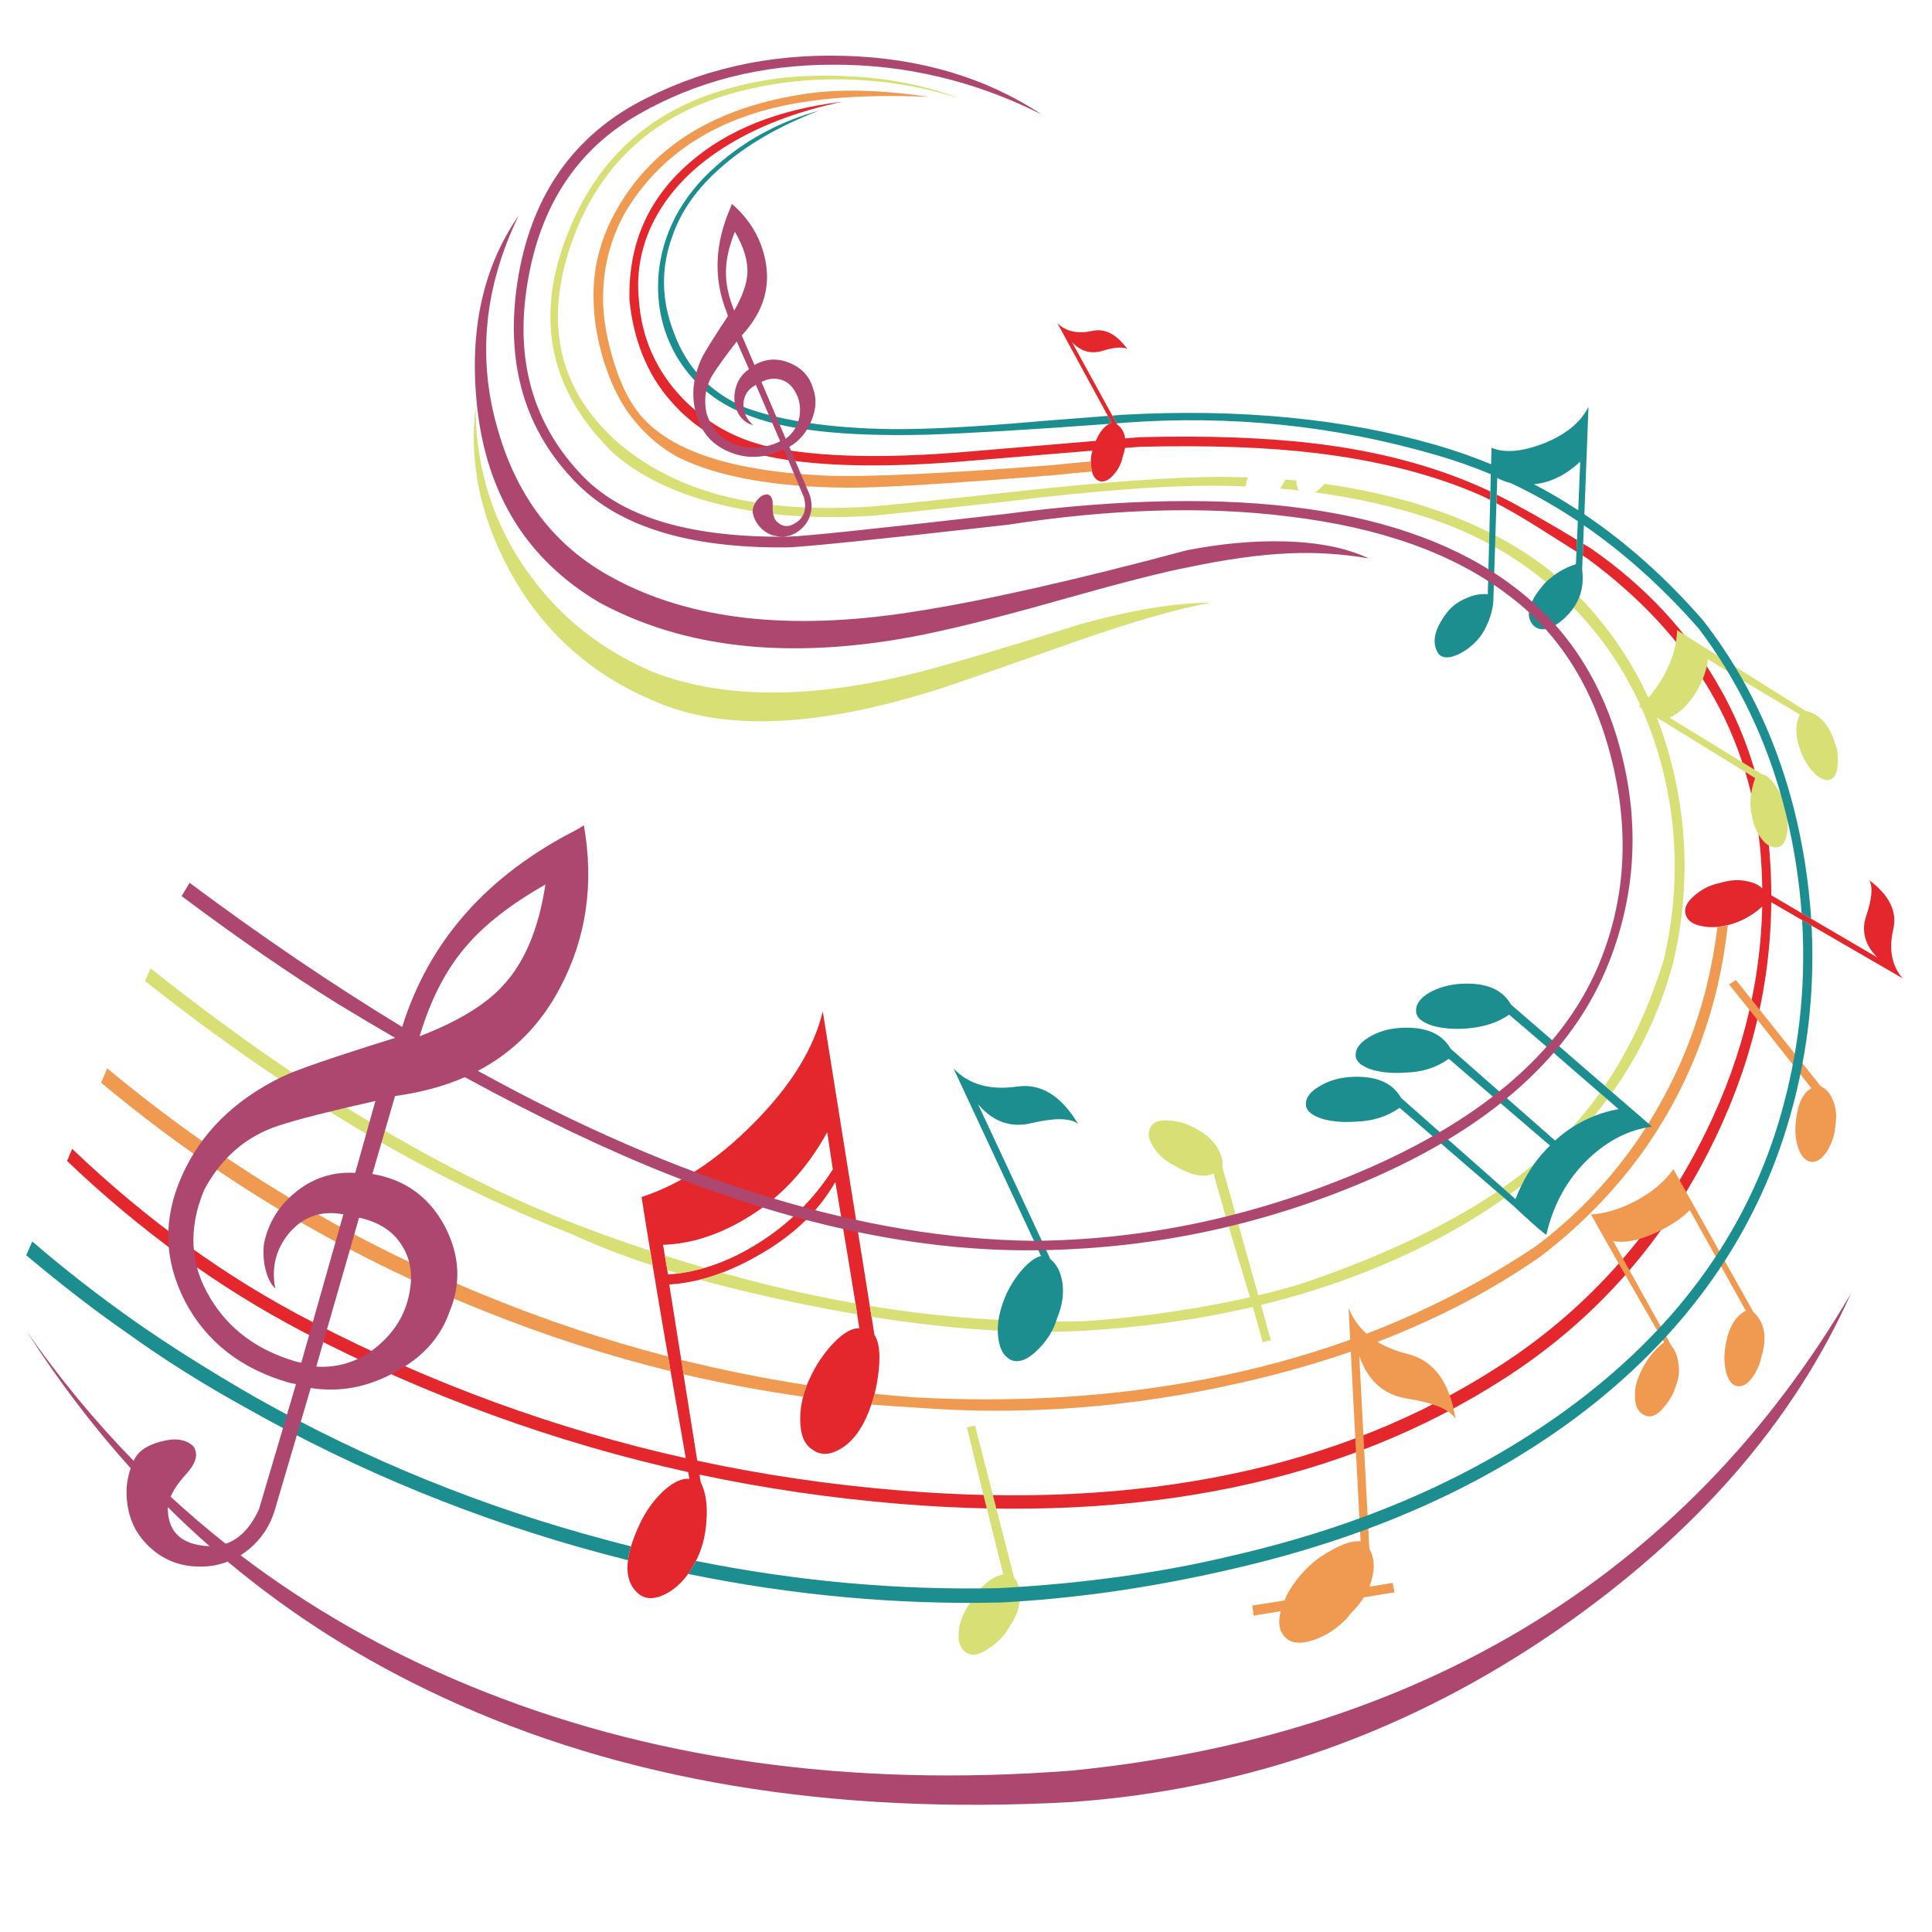 <?xml version="1.0" encoding="utf-8"?>
<!-- Generator: Adobe Illustrator 16.0.0, SVG Export Plug-In . SVG Version: 6.00 Build 0)  -->
<!DOCTYPE svg PUBLIC "-//W3C//DTD SVG 1.1//EN" "http://www.w3.org/Graphics/SVG/1.1/DTD/svg11.dtd">
<svg version="1.1" id="Layer_1" xmlns="http://www.w3.org/2000/svg" xmlns:xlink="http://www.w3.org/1999/xlink" x="0px" y="0px"
	 width="300px" height="300px" viewBox="0 0 300 300" enable-background="new 0 0 300 300" xml:space="preserve">
<g>
	<path fill-rule="evenodd" clip-rule="evenodd" fill="#E4262D" d="M244.877,83.833l-0.077,1.831
		c-2.929-1.837-5.135-3.228-6.615-4.176c-2.147-1.324-4.086-2.44-5.817-3.347l0.047-1.329
		C235.709,78.458,239.863,80.8,244.877,83.833z M266.991,106.698c4.493,7.872,7.095,16.53,7.804,25.976
		c0.167,2.125,0.251,4.243,0.251,6.349l16.482,9.665c-1.948-1.949-2.533-4.097-1.752-6.442c0.907-2.67,1.069-4.526,0.485-5.568
		c3.127,2.346,4.368,4.885,3.722,7.616c-0.719,3.128-0.233,5.667,1.454,7.617l-20.392-11.808
		c-0.115,13.386-3.389,26.352-9.821,38.894c-7.497,14.648-18.042,26.335-31.638,35.063c-24.961,16.087-56.259,22.572-93.896,19.455
		c-10.531-0.866-20.889-2.378-31.075-4.536l0.188,1.158c0.783,1.563,1.079,3.549,0.891,5.958c-0.125,2.303-0.667,4.399-1.626,6.287
		c-0.052,0.083-0.098,0.166-0.14,0.249c-0.333,0.636-0.693,1.226-1.079,1.768c-0.949,1.324-2.054,2.33-3.316,3.019
		c-1.688,0.917-3.091,0.985-4.206,0.203c-1.523-1.168-2.127-2.951-1.814-5.348c0.083-0.679,0.239-1.397,0.47-2.159
		c0.311-1.053,0.76-2.2,1.344-3.44c0.979-2.086,2.251-3.841,3.815-5.271c1.501-1.304,2.805-1.893,3.91-1.767
		c-0.063-0.354-0.125-0.704-0.188-1.047c-20.623-4.558-40.536-11.804-59.74-21.74c-13.074-6.839-25.309-15.694-36.705-26.569
		l0.783-1.893c11.583,11.082,24.016,20.043,37.298,26.883c18.58,9.623,37.909,16.677,57.989,21.16
		c-0.855-4.838-1.642-9.343-2.362-13.514c-0.135-0.77-0.265-1.53-0.39-2.281c-0.918-5.278-1.716-9.984-2.394-14.123
		c-0.136-0.783-0.261-1.544-0.375-2.282c-0.521-3.139-0.969-5.923-1.345-8.354c5.995-1.959,11.823-5.805,17.484-11.54
		c5.735-5.797,9.284-11.563,10.65-17.297l8.022,50.232c0.708,1.042,0.933,2.867,0.673,5.473c-0.126,1.251-0.34,2.482-0.642,3.692
		c-0.146,0.552-0.313,1.104-0.501,1.658c-0.24,0.697-0.51,1.386-0.813,2.063c-1.105,2.42-2.534,4.081-4.285,4.989
		c-1.564,0.844-2.934,0.813-4.113-0.095c-1.231-0.781-1.846-2.346-1.846-4.692c0-1.177,0.151-2.34,0.453-3.487
		c0.146-0.604,0.339-1.202,0.58-1.798c0.124-0.323,0.266-0.646,0.422-0.969c0.98-2.147,2.252-4.034,3.815-5.661
		c1.564-1.564,2.868-2.283,3.91-2.159c-0.084-0.54-0.193-1.271-0.329-2.19c-0.083-0.509-0.171-1.077-0.265-1.703
		c-0.637-3.963-1.679-10.249-3.128-18.861c-2.606,4.558-6.548,8.331-11.824,11.323c-1.959,1.137-3.888,2.064-5.786,2.784
		c-1.146,0.438-2.289,0.797-3.425,1.078c-1.605,0.396-3.191,0.642-4.754,0.736l4.347,27.367c10.331,2.22,20.861,3.764,31.591,4.63
		c37.262,3.065,68.2-3.348,92.816-19.238c13.283-8.527,23.646-19.933,31.09-34.216c6.318-12.095,9.607-24.511,9.869-37.252
		c-0.408,0.428-0.955,0.861-1.644,1.299c-1.104,0.72-2.277,1.241-3.519,1.564c-0.063,0.02-0.125,0.035-0.188,0.047
		c-0.554,0.135-1.09,0.229-1.61,0.282c-0.845,0.072-1.647,0.03-2.409-0.126c-1.428-0.261-2.272-0.881-2.533-1.861
		c-0.261-0.98,0.261-1.991,1.563-3.034c1.158-0.959,2.456-1.569,3.895-1.83c0-0.01,0.005-0.015,0.015-0.015
		c0.521-0.157,1.034-0.266,1.534-0.329c0.927-0.126,1.814-0.084,2.658,0.125c0.97,0.198,1.72,0.563,2.252,1.096
		c-0.031-1.691-0.108-3.384-0.235-5.084c-1.48-18.684-10.494-34.091-27.039-46.228c-0.208-0.136-0.411-0.261-0.609-0.375
		l0.063-1.846c0.405,0.24,0.818,0.49,1.235,0.751C255.597,91.111,262.237,98.284,266.991,106.698z M100.798,35.854
		c-1.429,3.461-1.96,7.012-1.596,10.649c0.407,5.984,2.701,11.134,6.881,15.452c4.035,4.098,8.94,6.663,14.716,7.694
		c7.184,1.315,16.572,1.512,28.166,0.595c9.436-0.804,16.499-1.397,21.19-1.783c0.542-1.293,1.229-2.173,2.065-2.643
		c0.115-0.072,0.239-0.135,0.374-0.187l-8.397-15.436c1.366,1.303,3.19,1.695,5.474,1.173c1.949-0.397,3.742,0.547,5.38,2.83
		c-0.72-0.386-2.022-0.287-3.91,0.296c-1.762,0.523-3.326,0.063-4.691-1.375l7.037,12.808c0.584,0.386,0.976,1.001,1.174,1.846
		c0.02,0.104,0.035,0.203,0.046,0.297c1.533-0.126,2.326-0.188,2.378-0.188c10.415-0.26,19.444,0.067,27.087,0.985
		c9.769,1.178,18.427,3.467,25.975,6.865c0.408,0.188,0.834,0.386,1.283,0.594c-0.021,0.427-0.031,0.86-0.031,1.299
		c-0.459-0.229-0.902-0.444-1.33-0.643c-7.36-3.263-16.034-5.482-26.023-6.661c-7.465-0.887-16.477-1.2-27.039-0.939
		c-0.082,0-0.854,0.057-2.314,0.173c-0.063,0.416-0.172,0.833-0.328,1.25c-0.031,0.158-0.068,0.313-0.11,0.469
		c-0.155,0.563-0.39,1.101-0.703,1.611c-0.167,0.261-0.354,0.511-0.563,0.751c-0.771,0.917-1.517,1.277-2.237,1.079
		c-0.615-0.219-1.011-0.719-1.188-1.501c-0.03-0.146-0.058-0.297-0.078-0.454c-0.084-0.355-0.121-0.726-0.11-1.111
		c0-0.542,0.089-1.1,0.267-1.674c-4.691,0.386-11.609,0.96-20.752,1.722c-11.625,0.917-21.045,0.735-28.26-0.548
		c-6.526-1.178-11.735-3.827-15.624-7.944c-4.119-4.244-6.537-9.738-7.256-16.483c-0.261-8.737,2.872-15.91,9.398-21.519
		c5.871-5.088,13.742-8.221,23.615-9.399c-7.214,1.522-13.366,3.91-18.453,7.162C106.833,26.459,102.997,30.755,100.798,35.854z
		 M109.43,196.872c2.815-0.824,5.604-2.111,8.367-3.864c4.691-2.94,8.532-6.751,11.525-11.431l-0.877-5.771
		c-3.252,5.933-7.552,10.457-12.9,13.574c-4.235,2.481-8.431,3.785-12.591,3.909l0.783,4.599c0.521-0.031,1.036-0.079,1.548-0.141
		C106.671,197.559,108.054,197.268,109.43,196.872z"/>
	<path fill-rule="evenodd" clip-rule="evenodd" fill="#F09951" d="M93.666,47.489c0.115,2.459,0.604,5.166,1.471,8.116
		c0.906,3.117,2.006,5.62,3.299,7.506c4.233,6.444,14.164,10.025,29.791,10.744c6.381,0.251,18.146-0.298,35.298-1.641
		c1.979-0.21,3.931-0.396,5.848-0.564c-0.011,0.385,0.026,0.756,0.11,1.111c0.021,0.157,0.048,0.308,0.078,0.454
		c-1.856,0.156-3.743,0.337-5.661,0.547c-16.077,1.313-26.794,1.97-32.154,1.97c-11.384-0.083-20.2-1.657-26.445-4.723
		c-3.148-1.741-5.796-4.145-7.944-7.21c-1.428-2.084-2.627-4.66-3.597-7.725c-0.918-3.002-1.434-5.837-1.549-8.508
		c-0.344-5.399,0.912-10.535,3.77-15.403c5.67-9.729,15.419-15.597,29.245-17.611c5.263-0.771,11.577-0.609,18.938,0.486
		c-10.739-0.458-19.429,0.297-26.07,2.268c-9.331,2.721-16.301,7.888-20.909,15.498C94.64,37.246,93.468,42.141,93.666,47.489z
		 M268.289,143.652c-1.347,12.584-5.484,23.948-12.417,34.093c-4.493,6.495-10.003,12.251-16.531,17.265
		c-7.579,5.307-16.06,9.759-25.443,13.355c1.303,0.793,2.836,1.413,4.598,1.861c4.098,0.98,6.604,4.336,7.521,10.072
		c-0.917-1.439-3.424-2.481-7.521-3.129c-3.649-0.583-6.125-2.799-7.428-6.646l1.563,29.993c0.906,1.565,0.906,3.52,0,5.865
		l3.611-0.594l0.298,1.47l-4.785,0.782c-0.396,0.72-1.048,1.532-1.955,2.439c-1.303,1.7-2.998,3.004-5.083,3.912
		c-2.283,0.915-3.945,0.915-4.989,0c-1.042-0.908-1.334-2.306-0.875-4.192l-4.206,0.674l-0.188-1.566l4.989-0.781
		c0.583-1.428,1.49-2.825,2.722-4.192c1.177-1.375,2.647-2.548,4.408-3.519c1.888-1.104,3.451-1.595,4.692-1.472l-1.517-29.462
		c-5.453,1.888-11.192,3.508-17.217,4.865c-16.882,3.835-33.621,5.112-50.217,3.83c-2.346-0.125-4.681-0.286-7.007-0.483
		c0.188-0.555,0.355-1.106,0.501-1.658c2.053,0.208,4.118,0.391,6.192,0.547c15.827,0.865,30.882-0.078,45.166-2.829
		c7.84-1.513,15.336-3.551,22.488-6.117l-0.25-4.94c0.625,1.563,1.553,2.897,2.783,4.003c9.394-3.597,18.183-8.143,26.366-13.636
		c6.298-4.757,11.667-10.421,16.108-17.001c6.59-9.874,10.594-20.716,12.012-32.527
		C267.199,143.881,267.735,143.787,268.289,143.652z M269.556,152.175l13.184,16.515c0.844,0.396,1.465,1.111,1.861,2.143
		c0.521,1.178,0.65,2.482,0.392,3.91c-0.063,1.303-0.454,2.573-1.174,3.815c-0.782,1.304-1.632,1.924-2.549,1.861
		c-0.908-0.135-1.591-0.855-2.049-2.159c-0.386-1.166-0.517-2.434-0.392-3.799c0.262-2.93,1.075-4.754,2.44-5.474
		c-5.338-6.84-9.603-12.214-12.793-16.124L269.556,152.175z M256.92,191.507c-2.669,1.178-4.816,1.568-6.443,1.174l9.086,16.326
		c0.584,0.719,0.938,1.631,1.064,2.735c0.197,1.169,0.066,2.305-0.393,3.411c-0.322,1.178-0.937,2.288-1.844,3.331
		c-1.044,1.302-2.054,1.725-3.035,1.267c-0.979-0.459-1.47-1.403-1.47-2.83c-0.063-1.044,0.135-2.116,0.594-3.223
		c0.907-2.221,2.211-3.983,3.911-5.286c-5.214-8.987-8.993-15.596-11.34-19.829c2.148-0.126,4.427-0.81,6.835-2.048
		c2.606-1.367,4.593-3.029,5.958-4.99l12.418,22.175c1.762,1.636,2.184,3.953,1.267,6.945c-0.261,1.166-0.715,2.21-1.36,3.127
		c-0.855,1.241-1.767,1.694-2.737,1.361c-0.719-0.324-1.208-1.137-1.47-2.439c-0.261-1.169-0.261-2.472,0-3.911
		c0.458-2.668,1.502-4.424,3.127-5.27l-8.694-15.639C261.152,189.198,259.328,190.402,256.92,191.507z M106.146,213.402l-0.36-2.237
		c6.443,1.596,12.944,2.897,19.502,3.909c-0.241,0.596-0.433,1.194-0.58,1.798C118.485,215.997,112.297,214.84,106.146,213.402z
		 M15.706,168.127l0.938-2.235c17.808,14.805,37.289,26.527,58.443,35.17c9.404,3.868,18.954,7.059,28.65,9.572
		c0.125,0.751,0.255,1.512,0.39,2.281c-9.811-2.407-19.521-5.545-29.135-9.413C53.359,194.859,33.598,183.066,15.706,168.127z"/>
	<path fill-rule="evenodd" clip-rule="evenodd" fill="#D7DF75" d="M95.433,70.541c-9.852-9.445-12.401-20.549-7.646-33.311
		c4.493-12.198,12.896-20.013,25.209-23.442c5.608-1.626,11.678-2.283,18.203-1.971c6.549,0.251,12.527,1.424,17.938,3.519
		c-5.66-1.834-11.583-2.835-17.764-3.002c-6.245-0.146-12.198,0.593-17.86,2.219c-12.459,3.525-20.773,11.412-24.943,23.662
		c-4.149,12.417-1.632,22.635,7.553,30.653c5.004,4.232,11.114,7.11,18.329,8.631c5.952,1.283,12.866,1.669,20.736,1.159
		c2.148-0.146,9.086-0.861,20.815-2.143c15.232-1.689,26.628-2.507,34.187-2.456c1.198,0.01,2.394,0.037,3.582,0.078
		c-0.188,0.5-0.308,0.965-0.359,1.393c-1.002-0.042-2.007-0.073-3.019-0.094c-8.529-0.145-19.935,0.673-34.218,2.456
		c-12.25,1.345-19.278,2.084-21.082,2.22c-8.008,0.459-15.045,0.032-21.112-1.282C106.161,77.203,99.979,74.44,95.433,70.541z
		 M260.423,97.861l19.938,12.512c2.148,0.458,3.682,2.153,4.599,5.082c0.386,0.971,0.517,2.076,0.391,3.316
		c-0.072,1.365-0.531,2.148-1.375,2.345c-0.783,0.063-1.565-0.328-2.346-1.172c-0.783-0.782-1.435-1.825-1.956-3.127
		c-0.906-2.346-0.97-4.301-0.188-5.865c-6.84-4.036-11.594-6.898-14.262-8.587c-0.199,1.627-0.788,3.284-1.769,4.974
		c-1.168,1.96-2.563,3.33-4.19,4.113l14.356,8.789c0.721,0.125,1.434,0.744,2.143,1.86c0.719,1.044,1.209,2.149,1.47,3.316
		c0.322,1.168,0.422,2.403,0.298,3.707c-0.198,1.564-0.751,2.382-1.658,2.455c-0.98,0.063-1.861-0.526-2.644-1.767
		c-0.584-0.906-0.974-1.918-1.173-3.034c-0.458-1.751-0.297-3.737,0.484-5.958l-15.278-9.415c1.043,2.681,1.908,5.473,2.597,8.382
		c2.293,9.759,2.293,19.59,0,29.494c-1.972,7.435-5.136,14.212-9.493,20.331l-1.173-1.017c3.878-5.724,6.948-12.316,9.212-19.782
		c2.199-9.591,2.199-19.069,0-28.431c-0.877-3.67-2.044-7.141-3.503-10.415l-0.438-0.282c0.072-0.062,0.151-0.124,0.233-0.188
		c-2.429-5.316-5.629-10.103-9.602-14.356c-6.182-6.642-13.767-11.49-22.755-14.544c-5.714-1.908-11.754-3.289-18.124-4.144
		c0.457-0.281,0.942-0.72,1.453-1.313c5.934,0.823,11.558,2.126,16.875,3.909c9.768,3.316,17.613,8.164,23.536,14.544
		c4.076,4.389,7.366,9.301,9.867,14.732c0.918-1,1.764-2.21,2.534-3.627C259.715,102.361,260.361,100.083,260.423,97.861z
		 M167.81,96.908c8.018-2.211,14.732-3.316,20.144-3.316c-5.016,0.917-11.828,2.868-20.44,5.85
		c-13.282,4.692-20.711,7.267-22.285,7.726c-18.287,5.754-32.712,6.369-43.273,1.845c-10.103-4.15-17.729-10.979-22.879-20.488
		c-4.494-8.35-6.24-16.791-5.239-25.318c0.052,9.695,2.815,18.323,8.289,25.882c4.889,6.786,11.301,11.87,19.235,15.247
		c11.791,4.577,26.815,4.25,45.07-0.984C151.3,102.006,158.426,99.858,167.81,96.908z M198.774,75.858
		c0.104-0.146,0.204-0.303,0.297-0.469c0.188-0.313,0.355-0.621,0.501-0.923c0.572,0.042,1.147,0.094,1.72,0.158
		c0,0.614,0.141,1.125,0.422,1.532C200.745,76.04,199.765,75.941,198.774,75.858z M179.164,178.214
		c-0.846-1.229-1.007-2.304-0.485-3.222c0.458-0.844,1.502-1.168,3.128-0.97c1.501,0.126,2.866,0.579,4.098,1.36
		c1.365,0.719,2.407,1.663,3.127,2.831c0.657,1.116,0.918,2.127,0.782,3.033l5.567,19.892c2.534-0.592,4.807-1.209,6.818-1.845
		c12.219-4.139,22.301-8.887,30.245-14.245l1.174,0.999c-3.033,2.138-6.309,4.149-9.821,6.037
		c-8.56,4.567-17.891,8.087-27.994,10.557l1.533,5.473l-1.267,0.298c-0.366-1.397-0.875-3.222-1.532-5.473
		c-8.269,1.929-17.047,3.163-26.337,3.706c-9.58,0.521-20.533-0.203-32.857-2.175l-0.281-1.688
		c10.988,1.804,21.978,2.601,32.966,2.394c6.234-0.396,12.647-1.186,19.236-2.362c2.439-0.438,4.718-0.896,6.834-1.376
		c-0.541-1.804-1.158-3.842-1.846-6.113c-1.887-6.257-3.153-10.626-3.8-13.106c-1.502,0.72-3.556,0.297-6.162-1.268
		C180.926,180.242,179.883,179.33,179.164,178.214z M247.521,173.305c-1.178,0.458-2.303,1.035-3.378,1.733
		c1.522-1.678,2.95-3.455,4.285-5.331c0.376,0.321,0.756,0.651,1.142,0.984C248.912,171.577,248.229,172.448,247.521,173.305z
		 M234.462,185.438l-1.126-1c1.741-1.222,3.379-2.467,4.912-3.737c-0.752,1.042-1.425,2.179-2.019,3.409
		C235.646,184.559,235.057,185.001,234.462,185.438z M156.784,252.513c-0.72,1.377-1.792,2.519-3.222,3.426
		c-1.438,1.043-2.611,1.271-3.519,0.687c-0.917-0.583-1.308-1.655-1.173-3.219c0.126-1.439,0.646-2.842,1.563-4.208
		c0.721-1.24,1.533-2.283,2.44-3.128c1.104-0.98,2.08-1.5,2.925-1.563c-2.409-9.571-4.296-17.192-5.661-22.863l1.266-0.298
		l6.068,23.645c0.646,0.783,0.938,1.863,0.875,3.239C158.285,249.72,157.765,251.147,156.784,252.513z M132.842,202.392
		c0.093,0.626,0.181,1.194,0.265,1.703c-2.544-0.437-5.145-0.922-7.803-1.453c-6.017-1.22-11.558-2.527-16.625-3.926
		c1.136-0.281,2.278-0.641,3.425-1.078c5.077,1.427,10.04,2.637,14.888,3.627C128.942,201.672,130.892,202.047,132.842,202.392z
		 M109.43,196.872c-1.376,0.396-2.759,0.687-4.144,0.875c-0.564-0.177-1.116-0.35-1.658-0.517l-0.375-2.251
		C105.328,195.646,107.386,196.277,109.43,196.872z M89.757,190.24c3.795,1.439,7.533,2.768,11.212,3.988
		c0.115,0.738,0.239,1.499,0.375,2.282c-4.619-1.512-8.753-3.117-12.401-4.816c-21.863-8.467-44.003-21.588-66.419-39.363l0.86-1.97
		C46.51,168.783,68.634,182.076,89.757,190.24z"/>
	<path fill-rule="evenodd" clip-rule="evenodd" fill="#1C8E90" d="M111.744,26.189c-3.524,3.128-5.942,6.547-7.256,10.258
		c-1.888,5.015-1.846,10.056,0.125,15.123c2.002,5.547,5.74,9.468,11.214,11.762c5.754,2.064,13.25,3.163,22.489,3.299
		c5.588,0.063,13.532-0.364,23.833-1.283l9.884-0.766l0.563,1.049c-0.135,0.052-0.259,0.115-0.374,0.187
		c-11.834,0.875-21.188,1.434-28.057,1.674c-13.137,0.344-22.641-0.729-28.509-3.222c-4.578-1.804-8.102-4.765-10.573-8.883
		c-2.398-4.15-3.309-8.7-2.736-13.652c0.854-6.527,4.144-12.136,9.868-16.827c4.295-3.576,9.279-6.152,14.951-7.726
		C120.867,19.61,115.727,22.613,111.744,26.189z M173.377,65.74l-0.656-1.205l1.531-0.125c18.121-1,34.35,0.557,48.685,4.675
		c2.929,0.846,5.796,1.846,8.602,3.003c0.021-0.928,0.041-1.783,0.062-2.564c1.961,0.844,4.6,0.646,7.914-0.594
		c3.523-1.367,5.905-3.285,7.147-5.756l-0.642,16.688c6.599,4.441,12.746,9.936,18.438,16.482
		c8.268,10.624,13.547,23.219,15.842,37.785c0.438,2.855,0.751,5.697,0.938,8.522l-1.486-0.877c-0.178-2.438-0.453-4.89-0.83-7.349
		c-2.146-13.992-7.197-26.268-15.152-36.83c-5.578-6.349-11.52-11.692-17.828-16.03l-0.267,6.913
		c0.324,2.409-0.229,4.524-1.658,6.35c-0.916,1.105-1.86,1.917-2.829,2.44c-1.304,0.657-2.346,0.593-3.129-0.188
		c-1.302-1.501-0.688-3.687,1.847-6.552c1.376-1.367,2.975-2.342,4.8-2.924l0.297-6.679c-3.377-2.262-6.848-4.233-10.415-5.911
		c-0.74-0.179-1.439-0.444-2.096-0.798l-0.594,18.657c0,1.042-0.229,2.185-0.688,3.424c-0.521,1.303-1.104,2.31-1.751,3.019
		c-0.845,0.98-1.888,1.762-3.128,2.347c-1.366,0.583-2.34,0.552-2.925-0.094c-1.178-1.689-0.725-3.874,1.36-6.554
		c0.657-0.843,1.57-1.526,2.737-2.048c1.241-0.583,2.413-0.812,3.519-0.688c0.146-5.745,0.271-10.629,0.376-14.653
		c0-0.438,0.011-0.872,0.031-1.299c0.021-0.948,0.041-1.844,0.063-2.689c-2.795-1.167-5.646-2.168-8.556-3.002
		c-15.66-4.557-31.815-6.22-48.465-4.989C174.105,65.677,173.742,65.708,173.377,65.74z M281.3,143.73
		c0.554,10.654-0.724,21.075-3.831,31.262c-5.505,17.973-16.557,33.119-33.154,45.43c-14.449,10.613-31.877,18.298-52.281,23.052
		c-12.511,2.951-24.719,4.739-36.625,5.364h-0.095c-16.107,0.365-32.262-1.114-48.463-4.44c0.385-0.542,0.745-1.132,1.079-1.768
		c0.042-0.083,0.088-0.166,0.14-0.249c15.745,3.169,31.449,4.576,47.121,4.222c13.105-0.709,25.199-2.397,36.282-5.068
		c20.121-4.628,37.35-12.155,51.687-22.582c16.66-12.104,27.665-26.986,33.013-44.648c3.087-10.269,4.306-20.748,3.659-31.433
		L281.3,143.73z M238.201,75.201c2.334,1.22,4.623,2.565,6.864,4.035l0.313-7.569c-2.21,2.085-4.588,3.258-7.131,3.518
		C238.226,75.185,238.211,75.189,238.201,75.201z M161.648,195.025l-13.59-29.119c2.346,2.471,5.604,3.413,9.773,2.83
		c3.712-0.583,6.902,1.339,9.57,5.771c-1.24-0.919-3.648-0.954-7.224-0.11c-3.19,0.783-5.96-0.193-8.305-2.925l11.228,24.039
		c0.981,0.78,1.602,1.984,1.861,3.611c0.261,1.762,0,3.586-0.781,5.473c-0.521,1.826-1.496,3.451-2.925,4.88
		c-1.501,1.563-2.872,2.153-4.113,1.768c-1.229-0.521-1.944-1.726-2.142-3.613c-0.199-1.698,0.063-3.524,0.782-5.473
		c0.521-1.502,1.334-2.967,2.439-4.396C159.464,196.198,160.605,195.286,161.648,195.025z M4.071,194.916l0.938-2.143
		c5.046,4.348,10.399,8.514,16.061,12.495c5.328,3.722,11.483,7.602,18.469,11.636c17.192,9.696,35.365,17.093,54.517,22.191
		c1.303,0.354,2.611,0.693,3.926,1.017c-0.231,0.762-0.387,1.48-0.47,2.159c-1.324-0.334-2.648-0.679-3.972-1.033
		c-19.402-5.203-37.763-12.698-55.08-22.488c-6.725-3.69-12.948-7.602-18.672-11.729C14.982,203.705,9.743,199.67,4.071,194.916z
		 M210.504,163.92c-0.063-1.042,0.62-1.991,2.049-2.847c1.366-0.844,2.961-1.329,4.785-1.455c3.909-0.259,6.548,0.814,7.913,3.223
		l16.217,14.262c0.856-0.771,1.748-1.46,2.675-2.064c1.075-0.698,2.2-1.275,3.378-1.733c1.221-0.491,2.491-0.851,3.816-1.081
		c-0.604-0.521-1.193-1.031-1.768-1.532c-0.386-0.333-0.766-0.663-1.142-0.984c-6.433-5.599-11.13-9.65-14.091-12.152
		c-1.751,1.241-3.999,1.96-6.74,2.158c-1.824,0.125-3.482-0.005-4.974-0.392c-1.761-0.521-2.674-1.271-2.736-2.251
		c-0.072-1.104,0.61-2.08,2.049-2.925c1.366-0.783,2.961-1.24,4.785-1.375c3.911-0.262,6.548,0.812,7.914,3.221l21.894,18.954
		c-3.522,0.459-6.783,2.09-9.773,4.895c-3.326,3.129-5.542,7.101-6.647,11.918c-1.041-0.782-2.736-2.279-5.082-4.489l-17.688-15.248
		c-1.949,1.365-4.228,2.081-6.834,2.144c-1.825,0.135-3.486,0.011-4.989-0.377c-1.751-0.52-2.663-1.271-2.736-2.251
		c-0.063-1.043,0.625-1.985,2.063-2.831c1.367-0.854,2.962-1.345,4.786-1.471c3.909-0.259,6.548,0.813,7.913,3.223l17.781,15.733
		c0.281-0.72,0.583-1.414,0.907-2.08c0.594-1.23,1.267-2.367,2.019-3.409c0.739-1.033,1.552-1.971,2.438-2.816l-15.716-13.48
		c-1.897,1.366-4.146,2.08-6.741,2.142c-1.824,0.137-3.487,0.006-4.988-0.389C211.479,165.634,210.566,164.891,210.504,163.92z"/>
	<path fill-rule="evenodd" clip-rule="evenodd" fill="#AE476F" d="M80.545,33.461c-5.4,11.145-6.474,22.255-3.222,33.326
		c3.003,10.478,8.899,18.099,17.688,22.864c11.989,6.579,27.556,8.368,46.698,5.363c10.625-1.626,24.823-4.815,42.601-9.57
		c5.348-1.042,10.399-1.501,15.153-1.376c5.275,0.137,9.639,1.017,13.09,2.644c-4.17-0.721-8.34-0.98-12.511-0.782
		c-4.494,0.198-9.671,0.917-15.53,2.157c-3.784,0.711-10.525,2.435-20.221,5.177c-9.645,2.732-17.266,4.618-22.864,5.661
		c-19.152,3.514-35.275,1.721-48.37-5.379c-11.135-6.578-17.453-16.672-18.955-30.277C72.799,51.477,74.946,41.542,80.545,33.461z
		 M81.953,43.672c-2.096,12.188,0.792,22.317,8.664,30.387c6.276,6.381,16.895,9.472,31.856,9.273
		c2.346-0.052,13.554-1.224,33.623-3.519c36.21-4.754,62.425-1.072,78.649,11.041c8.59,6.381,14.287,15.181,17.092,26.398
		c2.742,10.99,2.096,21.666-1.939,32.028c-5.66,14.451-18.338,25.858-38.033,34.219c-16.4,6.954-33.562,10.504-51.483,10.649
		c-17.454,0.114-36.184-3.764-56.19-11.635c-9.686-3.815-20.356-8.897-32.012-15.249c-3.232,1.408-6.845,2.384-10.838,2.925
		l-3.519,12.105c5.066,0.854,8.814,3.56,11.244,8.116c2.345,4.494,2.575,8.955,0.688,13.387c-1.376,3.921-4.181,7.012-8.414,9.273
		c-4.233,2.347-8.596,3.165-13.09,2.456l-5.583,18.97c-0.72,2.408-2.049,4.426-3.987,6.052c-0.438,0.355-0.882,0.674-1.33,0.954
		c10.624,8.08,22.384,14.795,35.281,20.144c27.815,11.53,59.083,15.961,93.801,13.292c26.712-2.668,50.159-10.061,70.343-22.175
		c20.78-12.513,37.654-29.808,50.623-51.89c-8.924,19.934-24.036,37.292-45.337,52.078c-23.062,15.961-48.271,24.916-75.629,26.866
		c-37.388,2.086-69.989-3.353-97.806-16.312c-12.177-5.64-23.27-12.646-33.279-21.019c-1.178,0.46-2.419,0.714-3.722,0.767
		c-3.92,0.146-7.11-1.282-9.57-4.284c-1.376-1.689-2.164-3.738-2.362-6.147c-0.146-1.688,0.052-3.3,0.595-4.832
		c-5.85-6.496-11.229-13.581-16.14-21.253c5.078,7.268,10.614,13.97,16.609,20.111c0.073-0.157,0.151-0.313,0.234-0.47
		c0.657-1.168,1.986-2.012,3.988-2.533c2.147-0.595,3.805-0.375,4.973,0.657c0.917,1.168,0.563,2.638-1.063,4.41
		c-1.147,1.261-1.945,2.43-2.393,3.504c2.752,2.532,5.604,4.967,8.554,7.303c2.127-0.73,3.847-2.513,5.161-5.349l5.755-19.454
		l-0.938-0.172c-7.559-2.138-12.996-6.371-16.312-12.7c-3.263-6.329-3.435-12.781-0.516-19.36
		c2.95-6.704,8.158-11.869,15.623-15.498c2.138-1.042,7.981-3.05,17.531-6.021c-2.93-1.699-5.911-3.472-8.946-5.316
		c-7.465-4.639-15.535-10.208-24.208-16.703l1.235-2.064c11.292,8.415,22.296,15.875,33.013,22.379l0.047-0.142
		c4.181-13.271,13.199-23.432,27.055-30.48l1.11-0.687c1.605,9.081,0.391,17.452-3.645,25.116
		c-3.002,5.774-7.272,10.112-12.808,13.012c31.309,17.285,60.063,26.085,86.264,26.398c17.14-0.137,33.982-3.681,50.528-10.636
		c19.747-8.36,32.311-19.471,37.69-33.326c3.784-9.728,4.285-20.06,1.501-30.996c-2.805-11.136-8.258-19.663-16.358-25.586
		c-8.383-6.266-19.616-10.243-33.702-11.932c-12.96-1.637-27.509-1.21-43.648,1.283c-20.788,2.345-32.283,3.519-34.483,3.519
		c-14.992,0.115-25.809-3.206-32.45-9.962c-8.07-8.153-11.135-18.584-9.196-31.293c1.95-12.615,8.003-21.79,18.157-27.525
		c9.853-5.401,20.747-7.917,32.685-7.552c11.699,0.342,21.884,3.376,30.559,9.101c-10.363-5.202-21.179-7.777-32.45-7.725
		c-11.135,0-21.196,2.575-30.182,7.725C89.678,23.186,83.954,31.818,81.953,43.672z M112.729,42.125
		c-0.051,1.888,0.376,3.92,1.283,6.1c1.261-2.21,1.938-4.104,2.033-5.678c0.136-1.939-0.511-4.127-1.938-6.567
		C113.188,38.304,112.729,40.353,112.729,42.125z M113.636,31.646c2.774,2.409,4.505,5.313,5.192,8.712
		c0.887,4.242-0.328,8.153-3.644,11.729l1.97,4.583c1.773-1,3.603-1.1,5.49-0.298c1.868,0.771,3.07,2.091,3.613,3.958
		c0.573,1.542,0.485,3.216-0.266,5.019c-0.708,1.773-1.851,3.118-3.425,4.035l3.081,7.257c0.375,0.949,0.464,1.924,0.267,2.924
		c-0.23,1.032-0.73,1.888-1.501,2.565c-1.178,1.064-2.523,1.423-4.035,1.079c-0.834-0.146-1.596-0.574-2.284-1.282
		c-0.625-0.657-1.026-1.418-1.203-2.283c-0.084-0.542,0.103-1.157,0.561-1.846c0.542-0.708,1.117-1.053,1.721-1.032
		c0.572,0.146,0.844,0.693,0.813,1.641c-0.052,1.168,0.119,1.982,0.515,2.439c0.887,1.002,1.93,1.101,3.128,0.298
		c1.261-0.824,1.663-2.128,1.205-3.911l-3.127-7.458l-0.345,0.172c-2.867,1.261-5.616,1.319-8.242,0.172
		c-2.607-1.116-4.281-3.066-5.02-5.85c-0.803-2.804-0.506-5.708,0.891-8.711c0.427-0.885,1.772-3.044,4.035-6.474l-0.204-0.655
		c-2.064-5.173-1.851-10.594,0.642-16.265L113.636,31.646z M110.759,58.045c-1.146,1.783-1.507,3.79-1.079,6.021
		c0.751,2.481,2.268,4.14,4.551,4.974c2.095,0.739,4.284,0.625,6.568-0.345l0.344-0.171l-3.769-8.758
		c-1.261,0.657-1.907,1.689-1.938,3.096c0.031,1.263,0.53,2.305,1.501,3.128c-0.313-0.031-0.683-0.188-1.11-0.471
		c-0.459-0.311-0.845-0.728-1.157-1.25c-0.637-1.199-0.799-2.47-0.485-3.816c0.292-1.282,0.995-2.325,2.111-3.127l-1.893-4.299
		C112.631,55.319,111.416,56.992,110.759,58.045z M124.146,64.708c0.229-1.46,0-2.763-0.689-3.909
		c-0.542-0.971-1.283-1.586-2.22-1.847c-0.949-0.281-1.95-0.167-3.002,0.344l3.768,8.836
		C123.15,67.277,123.865,66.136,124.146,64.708z M84.689,137.349c-5.4,3.066-9.535,6.297-12.401,9.697
		c-3.065,3.576-5.442,8.199-7.131,13.871c5.931-2.293,10.227-4.9,12.885-7.82C81.421,149.521,83.637,144.272,84.689,137.349z
		 M58.291,170.958c-7.037,1.574-12.047,2.852-15.029,3.831c-5.004,1.627-8.852,4.941-11.542,9.945
		c-2.544,6.067-2.216,11.709,0.985,16.922c2.867,4.755,7.262,8.001,13.183,9.742l0.891,0.221l6.538-23.053
		c-3.44-0.657-6.276,0.344-8.508,3.002c-2.001,2.493-2.689,5.328-2.064,8.509c-0.625-0.572-1.111-1.476-1.454-2.705
		c-0.375-1.377-0.475-2.81-0.297-4.302c0.708-3.314,2.414-6.021,5.114-8.115c2.658-2.086,5.677-3.03,9.055-2.831L58.291,170.958z
		 M62.201,193.07c-1.377-2.032-3.524-3.361-6.444-3.986l-6.646,23.127c3.628,0.209,6.845-0.89,9.65-3.299
		c2.752-2.346,4.383-5.225,4.895-8.631C64.114,197.559,63.629,195.155,62.201,193.07z M31.721,240.035
		c0.282,0.029,0.558,0.05,0.829,0.062c-2.22-1.95-4.379-3.967-6.475-6.052c-0.021,0.155-0.025,0.307-0.015,0.453
		C26.195,237.823,28.083,239.67,31.721,240.035z"/>
</g>
</svg>
